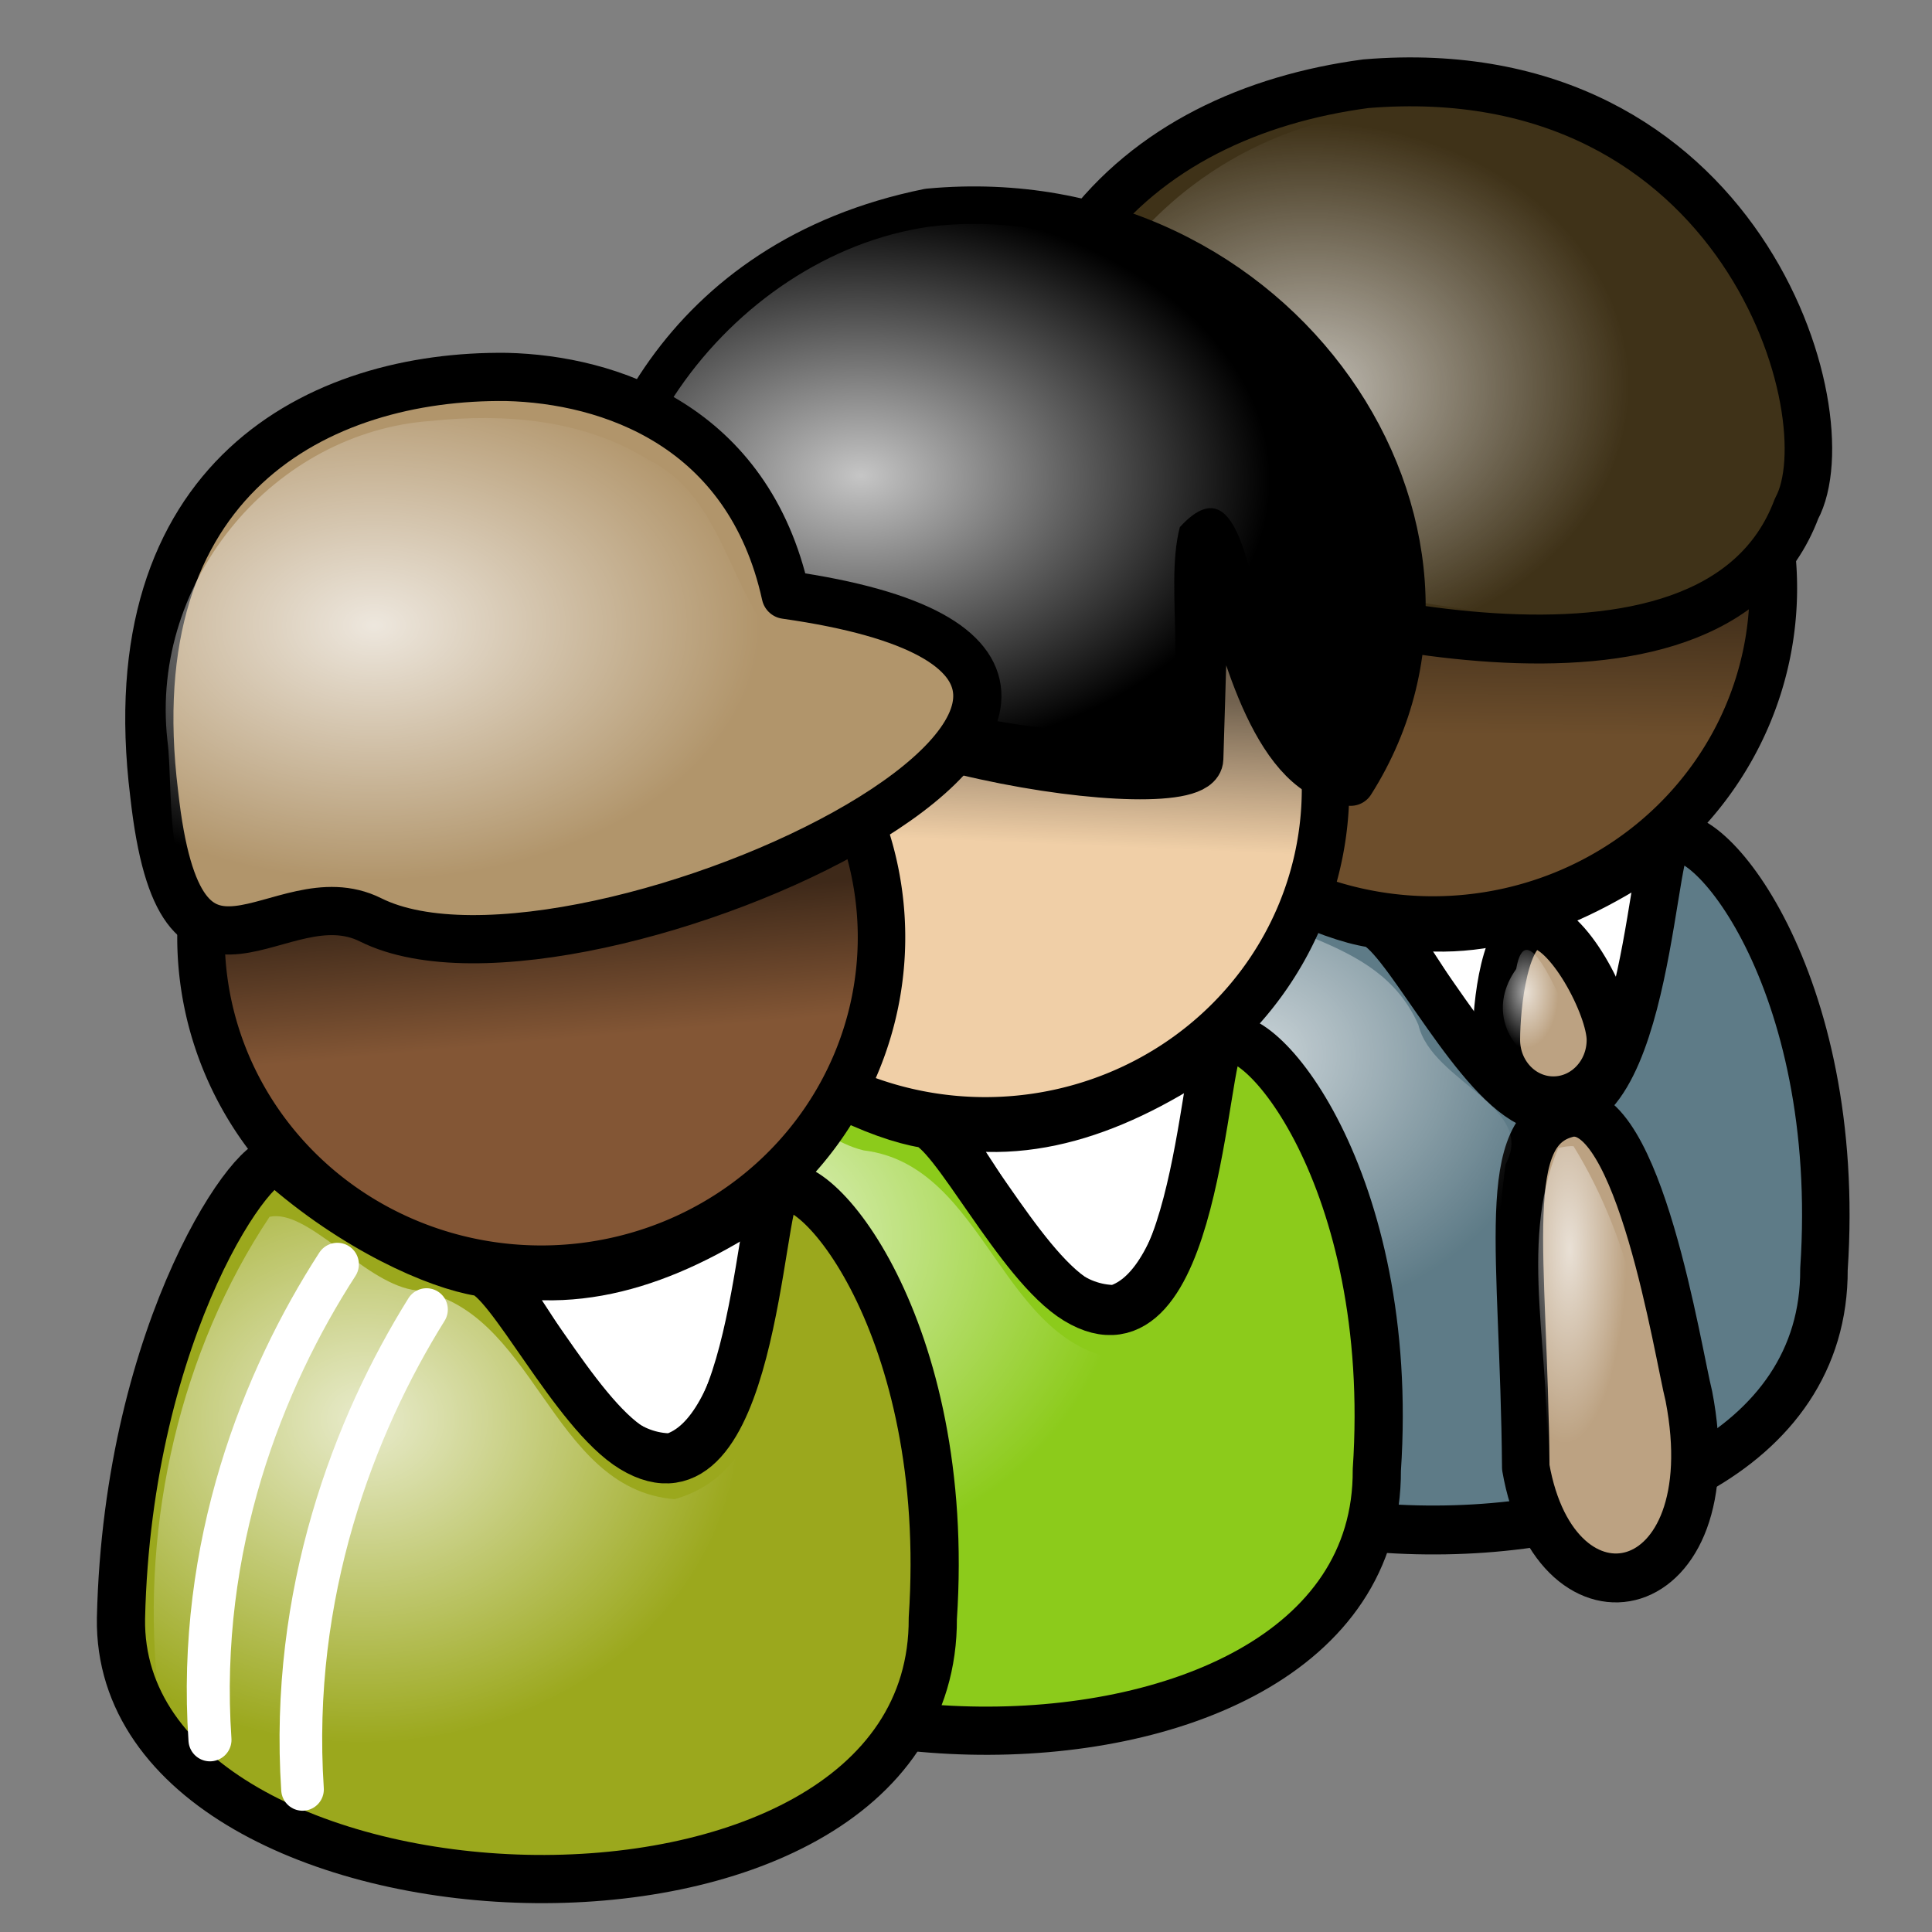 <?xml version="1.0" encoding="UTF-8" standalone="no"?>
<!-- Created with Inkscape (http://www.inkscape.org/) -->
<svg
   xmlns:dc="http://purl.org/dc/elements/1.1/"
   xmlns:cc="http://web.resource.org/cc/"
   xmlns:rdf="http://www.w3.org/1999/02/22-rdf-syntax-ns#"
   xmlns:svg="http://www.w3.org/2000/svg"
   xmlns="http://www.w3.org/2000/svg"
   xmlns:xlink="http://www.w3.org/1999/xlink"
   xmlns:sodipodi="http://sodipodi.sourceforge.net/DTD/sodipodi-0.dtd"
   xmlns:inkscape="http://www.inkscape.org/namespaces/inkscape"
   height="400"
   id="svg1753"
   inkscape:export-filename="D:\xampp\xampp\htdocs\phpsurveyor\admin\images\tokens.png"
   inkscape:export-xdpi="9"
   inkscape:export-ydpi="9"
   inkscape:version="0.44"
   sodipodi:docbase="D:\Quelltexte\Projekte\phpsurveyor\source\original art"
   sodipodi:docname="tokens.svg"
   sodipodi:version="0.32"
   width="400"
   version="1.0">
  <rect width="100%" height="100%" fill="#808080" stroke="none"/>
  <defs
     id="defs1755">
    <linearGradient
       id="linearGradient4358">
      <stop
         id="stop4359"
         offset="0"
         style="stop-color:#000;stop-opacity:1;" />
      <stop
         id="stop4360"
         offset="1"
         style="stop-color:#fff;stop-opacity:1;" />
    </linearGradient>
    <linearGradient
       id="linearGradient4362">
      <stop
         id="stop4363"
         offset="0"
         style="stop-color:#ffffff;stop-opacity:0.667;" />
      <stop
         id="stop4364"
         offset="1"
         style="stop-color:#ffffff;stop-opacity:0;" />
    </linearGradient>
    <linearGradient
       id="linearGradient4376">
      <stop
         id="stop4377"
         offset="0"
         style="stop-color:#000000;stop-opacity:0.526;" />
      <stop
         id="stop4378"
         offset="1"
         style="stop-color:#000000;stop-opacity:0;" />
    </linearGradient>
    <linearGradient
       id="linearGradient4384">
      <stop
         id="stop4385"
         offset="0"
         style="stop-color:#ffffff;stop-opacity:0.775;" />
      <stop
         id="stop4386"
         offset="1"
         style="stop-color:#ffffff;stop-opacity:0;" />
    </linearGradient>
    <linearGradient
       id="linearGradient1815"
       inkscape:collect="always"
       x1="0.568"
       x2="0.56"
       xlink:href="#linearGradient4376"
       y1="1.8492152e-015"
       y2="0.469" />
    <radialGradient
       cx="0.34"
       cy="0.453"
       fx="0.347"
       fy="0.461"
       id="radialGradient1818"
       inkscape:collect="always"
       r="0.432"
       xlink:href="#linearGradient4362" />
    <radialGradient
       cx="0.273"
       cy="0.312"
       fx="0.28"
       fy="0.305"
       id="radialGradient1822"
       inkscape:collect="always"
       r="0.4"
       xlink:href="#linearGradient4362" />
    <radialGradient
       cx="0.22"
       cy="0.242"
       fx="0.26"
       fy="0.258"
       id="radialGradient1824"
       inkscape:collect="always"
       r="0.5"
       xlink:href="#linearGradient4362" />
    <radialGradient
       cx="0.349"
       cy="0.375"
       fx="0.349"
       fy="0.375"
       id="radialGradient1828"
       inkscape:collect="always"
       r="0.5"
       xlink:href="#linearGradient4362" />
    <radialGradient
       xlink:href="#linearGradient4384"
       r="27.349"
       inkscape:collect="always"
       id="radialGradient2865"
       fy="91.03"
       fx="39.52"
       cy="91.885"
       cx="39.884"
       gradientTransform="scale(1.095,0.913)"
       gradientUnits="userSpaceOnUse" />
    <radialGradient
       xlink:href="#linearGradient4384"
       r="26.432"
       inkscape:collect="always"
       id="radialGradient2862"
       fy="29.104"
       fx="42.672"
       cy="29.482"
       cx="42.425"
       gradientTransform="scale(1.234,0.81)"
       gradientUnits="userSpaceOnUse" />
    <linearGradient
       y2="58.102"
       y1="45.501"
       xlink:href="#linearGradient4376"
       x2="51.493"
       x1="52.12"
       inkscape:collect="always"
       id="linearGradient2860"
       gradientTransform="scale(1.099,0.91)"
       gradientUnits="userSpaceOnUse" />
    <linearGradient
       id="linearGradient2006">
      <stop
         style="stop-color:#000;stop-opacity:1;"
         offset="0"
         id="stop2008" />
      <stop
         style="stop-color:#fff;stop-opacity:1;"
         offset="1"
         id="stop2010" />
    </linearGradient>
    <linearGradient
       id="linearGradient2000">
      <stop
         style="stop-color:#ffffff;stop-opacity:0.667;"
         offset="0"
         id="stop2002" />
      <stop
         style="stop-color:#ffffff;stop-opacity:0;"
         offset="1"
         id="stop2004" />
    </linearGradient>
    <linearGradient
       id="linearGradient1994">
      <stop
         style="stop-color:#000000;stop-opacity:0.526;"
         offset="0"
         id="stop1996" />
      <stop
         style="stop-color:#000000;stop-opacity:0;"
         offset="1"
         id="stop1998" />
    </linearGradient>
    <linearGradient
       id="linearGradient1988">
      <stop
         style="stop-color:#ffffff;stop-opacity:0.775;"
         offset="0"
         id="stop1990" />
      <stop
         style="stop-color:#ffffff;stop-opacity:0;"
         offset="1"
         id="stop1992" />
    </linearGradient>
    <radialGradient
       xlink:href="#linearGradient4384"
       r="27.319"
       inkscape:collect="always"
       id="radialGradient2929"
       fy="95.456"
       fx="46.528"
       cy="95.456"
       cx="46.164"
       gradientTransform="scale(1.096,0.912)"
       gradientUnits="userSpaceOnUse" />
    <radialGradient
       xlink:href="#linearGradient4384"
       r="24.41"
       inkscape:collect="always"
       id="radialGradient2927"
       fy="32.698"
       fx="41.394"
       cy="32.698"
       cx="41.394"
       gradientTransform="scale(1.248,0.802)"
       gradientUnits="userSpaceOnUse" />
    <linearGradient
       y2="72.524"
       y1="59.804"
       xlink:href="#linearGradient4376"
       x2="54.228"
       x1="52.531"
       inkscape:collect="always"
       id="linearGradient2925"
       gradientTransform="scale(1.254,0.797)"
       gradientUnits="userSpaceOnUse" />
    <linearGradient
       id="linearGradient2121">
      <stop
         style="stop-color:#000;stop-opacity:1;"
         offset="0"
         id="stop2123" />
      <stop
         style="stop-color:#fff;stop-opacity:1;"
         offset="1"
         id="stop2125" />
    </linearGradient>
    <linearGradient
       id="linearGradient2115">
      <stop
         style="stop-color:#ffffff;stop-opacity:0.667;"
         offset="0"
         id="stop2117" />
      <stop
         style="stop-color:#ffffff;stop-opacity:0;"
         offset="1"
         id="stop2119" />
    </linearGradient>
    <linearGradient
       id="linearGradient2109">
      <stop
         style="stop-color:#000000;stop-opacity:0.526;"
         offset="0"
         id="stop2111" />
      <stop
         style="stop-color:#000000;stop-opacity:0;"
         offset="1"
         id="stop2113" />
    </linearGradient>
    <linearGradient
       id="linearGradient2103">
      <stop
         style="stop-color:#ffffff;stop-opacity:0.775;"
         offset="0"
         id="stop2105" />
      <stop
         style="stop-color:#ffffff;stop-opacity:0;"
         offset="1"
         id="stop2107" />
    </linearGradient>
    <linearGradient
       inkscape:collect="always"
       xlink:href="#linearGradient4376"
       id="linearGradient2176"
       x1="51.551"
       y1="58.03"
       x2="51.228"
       y2="75.77"
       gradientTransform="scale(1.352,0.74)"
       gradientUnits="userSpaceOnUse" />
    <radialGradient
       inkscape:collect="always"
       xlink:href="#linearGradient4362"
       id="radialGradient2178"
       cx="47.825"
       cy="32.838"
       fx="48.241"
       fy="33.247"
       r="22.618"
       gradientTransform="scale(1.122,0.892)"
       gradientUnits="userSpaceOnUse" />
    <radialGradient
       inkscape:collect="always"
       xlink:href="#linearGradient4362"
       id="radialGradient2180"
       cx="45.14"
       cy="88.323"
       fx="45.506"
       fy="87.893"
       r="22.009"
       gradientTransform="scale(1.091,0.916)"
       gradientUnits="userSpaceOnUse" />
    <radialGradient
       inkscape:collect="always"
       xlink:href="#linearGradient4362"
       id="radialGradient2182"
       cx="131.166"
       cy="53.647"
       fx="131.861"
       fy="53.918"
       r="8.685"
       gradientTransform="scale(0.564,1.772)"
       gradientUnits="userSpaceOnUse" />
    <radialGradient
       inkscape:collect="always"
       xlink:href="#linearGradient4362"
       id="radialGradient2184"
       cx="91.339"
       cy="58.806"
       fx="91.339"
       fy="58.806"
       r="3.331"
       gradientTransform="scale(0.776,1.289)"
       gradientUnits="userSpaceOnUse" />
    <linearGradient
       inkscape:collect="always"
       xlink:href="#linearGradient4376"
       id="linearGradient3102"
       gradientUnits="userSpaceOnUse"
       gradientTransform="scale(1.099,0.91)"
       x1="52.12"
       y1="45.501"
       x2="51.493"
       y2="58.102" />
    <radialGradient
       inkscape:collect="always"
       xlink:href="#linearGradient4384"
       id="radialGradient3104"
       gradientUnits="userSpaceOnUse"
       gradientTransform="scale(1.234,0.81)"
       cx="42.425"
       cy="29.482"
       fx="42.672"
       fy="29.104"
       r="26.432" />
    <radialGradient
       inkscape:collect="always"
       xlink:href="#linearGradient4384"
       id="radialGradient3106"
       gradientUnits="userSpaceOnUse"
       gradientTransform="scale(1.095,0.913)"
       cx="39.884"
       cy="91.885"
       fx="39.52"
       fy="91.03"
       r="27.349" />
    <radialGradient
       inkscape:collect="always"
       xlink:href="#linearGradient4384"
       id="radialGradient3111"
       gradientUnits="userSpaceOnUse"
       gradientTransform="matrix(2.872,0,0,2.466,40.103,30.8)"
       cx="39.884"
       cy="91.885"
       fx="39.52"
       fy="91.03"
       r="27.349" />
    <radialGradient
       inkscape:collect="always"
       xlink:href="#linearGradient4384"
       id="radialGradient3114"
       gradientUnits="userSpaceOnUse"
       gradientTransform="matrix(3.237,0,0,2.188,40.103,34.8)"
       cx="42.425"
       cy="29.482"
       fx="42.672"
       fy="29.104"
       r="26.432" />
    <linearGradient
       inkscape:collect="always"
       xlink:href="#linearGradient4376"
       id="linearGradient3117"
       gradientUnits="userSpaceOnUse"
       gradientTransform="matrix(2.883,0,0,2.457,40.103,30.8)"
       x1="52.12"
       y1="45.501"
       x2="51.493"
       y2="58.102" />
    <radialGradient
       inkscape:collect="always"
       xlink:href="#linearGradient4384"
       id="radialGradient3124"
       gradientUnits="userSpaceOnUse"
       gradientTransform="matrix(2.875,0,0,2.463,-57.952,58.705)"
       cx="46.164"
       cy="95.456"
       fx="46.528"
       fy="95.456"
       r="27.319" />
    <radialGradient
       inkscape:collect="always"
       xlink:href="#linearGradient4384"
       id="radialGradient3129"
       gradientUnits="userSpaceOnUse"
       gradientTransform="matrix(3.272,0,0,2.164,-57.952,58.705)"
       cx="41.394"
       cy="32.698"
       fx="41.394"
       fy="32.698"
       r="24.41" />
    <linearGradient
       inkscape:collect="always"
       xlink:href="#linearGradient4376"
       id="linearGradient3132"
       gradientUnits="userSpaceOnUse"
       gradientTransform="matrix(3.29,0,0,2.152,-57.952,58.705)"
       x1="52.531"
       y1="59.804"
       x2="54.228"
       y2="72.524" />
  </defs>
  <sodipodi:namedview
     bordercolor="#666666"
     borderopacity="1.0"
     id="base"
     inkscape:cx="200"
     inkscape:cy="200"
     inkscape:pageopacity="0.0"
     inkscape:pageshadow="2"
     inkscape:window-height="937"
     inkscape:window-width="1272"
     inkscape:window-x="0"
     inkscape:window-y="0"
     inkscape:zoom="1.8525"
     pagecolor="#ffffff"
     inkscape:current-layer="svg1753"
     width="400px"
     height="400px" />
  <g
     id="g2163"
     transform="matrix(2.623,0,0,2.7,129.973,0.737)">
    <path
       transform="translate(-5.147184e-2,2.376)"
       style="fill:white;fill-opacity:1;fill-rule:evenodd;stroke:black;stroke-width:3.75;stroke-linecap:round;stroke-linejoin:round;stroke-miterlimit:4;stroke-opacity:1"
       sodipodi:nodetypes="cccc"
       id="path9383"
       d="M 59.385,67.874 C 64.134,73.058 67.156,82.345 73.849,82.345 C 80.325,80.545 81.189,65.138 82.052,61.827 C 74.712,66.866 67.156,69.746 59.385,67.874 z " />
    <path
       transform="matrix(0.441,0,0,0.441,-2.724,13.829)"
       style="fill:#6d4e2c;fill-opacity:1;fill-rule:evenodd;stroke:black;stroke-width:8.504;stroke-linecap:round;stroke-linejoin:round;stroke-miterlimit:4;stroke-opacity:1"
       sodipodi:type="arc"
       sodipodi:ry="57.825485"
       sodipodi:rx="60.94183"
       sodipodi:cy="70.290855"
       sodipodi:cx="150.27701"
       id="path3713"
       d="M 211.219 70.291 A 60.942 57.825 0 1 1  89.335,70.291 A 60.942 57.825 0 1 1  211.219 70.291 z" />
    <path
       transform="translate(-5.147184e-2,2.376)"
       style="fill:#5e7b87;fill-opacity:1;fill-rule:evenodd;stroke:black;stroke-width:3.75;stroke-linecap:round;stroke-linejoin:round;stroke-miterlimit:4;stroke-opacity:1"
       sodipodi:nodetypes="ccssssc"
       id="path4369"
       d="M 30.386,94.681 C 29.996,119.877 94.625,122.758 94.469,94.681 C 96.014,72.352 84.908,59.656 82.149,61.815 C 80.747,62.911 80.227,87.251 70.759,81.652 C 66.156,78.93 61.008,68.475 58.755,68.128 C 55.356,67.605 48.847,64.853 42.869,59.702 C 41.301,58.351 30.916,72.241 30.386,94.681 z " />
    <path
       transform="translate(-5.147184e-2,2.376)"
       style="fill:#3f3218;fill-opacity:1;fill-rule:evenodd;stroke:black;stroke-width:3.75;stroke-linecap:round;stroke-linejoin:round;stroke-miterlimit:4;stroke-opacity:1"
       sodipodi:nodetypes="ccccc"
       id="path11309"
       d="M 58.301,3.772 C 40.391,6.093 25.528,18.342 31.472,46.203 C 33.186,55.946 40.731,60.015 43.5,41.254 C 51.397,43.74 85.597,53.698 92.306,36.357 C 96.299,29.189 87.993,1.39 58.301,3.772 z " />
    <path
       transform="translate(-5.147184e-2,2.376)"
       style="fill:#bca282;fill-opacity:1;fill-rule:evenodd;stroke:black;stroke-width:3.75;stroke-linecap:round;stroke-linejoin:round;stroke-miterlimit:4;stroke-opacity:1"
       sodipodi:nodetypes="cccc"
       id="path11942"
       d="M 70.933,109.869 C 70.786,93.178 68.667,83.891 74.38,82.666 C 79.877,81.773 82.944,101.097 83.807,104.409 C 86.996,120.426 73.319,123.177 70.933,109.869 z " />
    <path
       style="fill:url(#linearGradient2176);fill-opacity:1;fill-rule:evenodd;stroke:none;stroke-width:8.504;stroke-linecap:round;stroke-linejoin:round;stroke-miterlimit:4;stroke-opacity:1"
       id="path1811"
       d="M 91.511,42.932 C 81.627,55.104 52.093,46.533 44.823,44.244 C 43.854,50.81 42.289,54.442 40.604,56.151 C 44.877,64.869 54.126,70.932 64.917,70.932 C 79.747,70.932 91.761,59.511 91.761,45.432 C 91.761,44.574 91.598,43.768 91.511,42.932 z " />
    <path
       style="fill:url(#radialGradient2178);fill-opacity:1;fill-rule:evenodd;stroke:none;stroke-width:3.75;stroke-linecap:round;stroke-linejoin:round;stroke-miterlimit:4;stroke-opacity:1"
       id="path1817"
       d="M 59.906,8.25 C 46.039,9.269 33.309,20.563 33.733,35.024 C 33.959,41.485 33.173,50.157 38.281,54.781 C 43.657,52.494 39.741,41.364 46.309,42.075 C 59.627,45.542 75.238,50.274 88.025,43.026 C 97.369,34.976 89.965,20.941 82.303,14.482 C 76.113,9.317 67.784,7.687 59.906,8.25 z " />
    <path
       style="fill:url(#radialGradient2180);fill-opacity:1;fill-rule:evenodd;stroke:none;stroke-width:3.75;stroke-linecap:round;stroke-linejoin:round;stroke-miterlimit:4;stroke-opacity:1"
       id="path1819"
       d="M 42.062,65.812 C 34.926,76.262 31.515,89.812 33.344,102.281 C 40.404,114.602 56.866,116.477 69.75,115.25 C 68.688,106.702 68.109,97.602 69.285,89.01 C 71.781,84.581 63.472,82.701 62.406,78.312 C 59.097,71.073 49.999,71.89 44.754,66.63 C 43.884,66.427 42.803,64.059 42.062,65.812 z M 83.25,69.719 C 82.104,75.025 81.57,80.751 78.219,85.25 C 83.402,92.182 84.744,101.364 86.125,109.719 C 95.701,102.983 92.988,89.379 90.774,79.606 C 89.774,75.737 86.436,67.658 83.61,68.222 C 83.532,68.546 83.292,69.544 83.25,69.719 z " />
    <path
       style="fill:url(#radialGradient2182);fill-opacity:1;fill-rule:evenodd;stroke:none;stroke-width:3.75;stroke-linecap:round;stroke-linejoin:round;stroke-miterlimit:4;stroke-opacity:1"
       id="path1823"
       d="M 73.438,87.781 C 70.175,95.277 73.098,104.187 72.438,112.219 C 72.235,119.476 82.131,121.103 81.647,112.926 C 81.142,104.273 79.343,94.982 74.656,87.625 C 74.469,87.573 73.656,87.677 73.438,87.781 z " />
    <path
       style="fill:#bca282;fill-opacity:1;fill-rule:evenodd;stroke:black;stroke-width:3.75;stroke-linecap:round;stroke-linejoin:round;stroke-miterlimit:4;stroke-dasharray:none;stroke-opacity:1"
       sodipodi:nodetypes="ccccc"
       id="path1825"
       d="M 77.562,79.467 C 77.562,82.047 75.546,84.141 73.061,84.141 C 70.576,84.141 68.56,82.047 68.56,79.467 C 68.56,76.886 69.191,70.637 71.676,70.637 C 74.161,70.637 77.562,76.886 77.562,79.467 z " />
    <path
       style="fill:url(#radialGradient2184);fill-opacity:1;fill-rule:evenodd;stroke:none;stroke-width:3.75;stroke-linecap:round;stroke-linejoin:round;stroke-miterlimit:4;stroke-opacity:1"
       id="path1827"
       d="M 70.125,74.031 C 65.974,79.693 75.524,85.075 74.094,77.188 C 73.433,76.154 70.89,69.735 70.125,74.031 z " />
  </g>
  <path
     d="M 193.036,231.967 C 205.493,245.963 213.42,271.04 230.973,271.04 C 247.96,266.18 250.225,224.581 252.49,215.639 C 233.238,229.246 213.42,237.022 193.036,231.967 z "
     id="path2017"
     sodipodi:nodetypes="cccc"
     style="fill:white;fill-opacity:1;fill-rule:evenodd;stroke:black;stroke-width:9.979;stroke-linecap:round;stroke-linejoin:round;stroke-miterlimit:4;stroke-opacity:1" />
  <path
     d="M 211.219 70.291 A 60.942 57.825 0 1 1  89.335,70.291 A 60.942 57.825 0 1 1  211.219 70.291 z"
     id="path2019"
     sodipodi:cx="150.27701"
     sodipodi:cy="70.290855"
     sodipodi:rx="60.94183"
     sodipodi:ry="57.825485"
     sodipodi:type="arc"
     style="fill:#f0cfa7;fill-opacity:1;fill-rule:evenodd;stroke:black;stroke-width:8.504;stroke-linecap:round;stroke-linejoin:round;stroke-miterlimit:4;stroke-opacity:1"
     transform="matrix(1.156,0,0,1.191,30.269,79.624)" />
  <path
     d="M 116.977,304.347 C 115.953,372.379 285.467,380.159 285.057,304.347 C 289.109,244.058 259.981,209.779 252.743,215.607 C 249.068,218.566 247.702,284.285 222.869,269.169 C 210.796,261.82 197.293,233.59 191.384,232.654 C 182.469,231.24 165.397,223.809 149.719,209.902 C 145.605,206.253 118.366,243.758 116.977,304.347 z "
     id="path2021"
     sodipodi:nodetypes="ccssssc"
     style="fill:#8ccb1b;fill-opacity:1;fill-rule:evenodd;stroke:black;stroke-width:9.979;stroke-linecap:round;stroke-linejoin:round;stroke-miterlimit:4;stroke-opacity:1" />
  <path
     d="M 192.329,44.024 C 90.019,64.713 121.53,209.564 154.679,130.353 C 161.47,154.399 248.01,167.023 248.297,157.092 C 251.317,51.951 249.675,161.131 279.643,161.85 C 312.378,110.23 264.845,37.264 192.329,44.024 z "
     id="path14564"
     sodipodi:nodetypes="ccscc"
     style="fill:black;fill-opacity:1;fill-rule:evenodd;stroke:black;stroke-width:9.979;stroke-linecap:round;stroke-linejoin:round;stroke-miterlimit:4;stroke-opacity:1" />
  <path
     d="M 249.593,113.501 C 248.613,115.78 248.176,127.923 247.298,158.474 C 247.011,168.405 160.404,155.773 153.613,131.727 C 146.326,149.139 139.256,155.221 133.532,154.677 C 133.037,157.97 132.548,161.292 132.548,164.718 C 132.548,202.731 164.139,233.57 203.038,233.57 C 241.936,233.57 273.445,202.731 273.445,164.718 C 273.445,163.681 273.164,162.707 273.117,161.681 C 258.96,154.271 253.485,121.388 250.823,114.429 C 250.443,114.084 249.981,113.838 249.593,113.501 z "
     id="path2856"
     style="fill:url(#linearGradient3117);fill-opacity:1;fill-rule:evenodd;stroke:none;stroke-width:8.504;stroke-linecap:round;stroke-linejoin:round;stroke-miterlimit:4;stroke-opacity:1" />
  <path
     d="M 149.682,222.596 C 131.128,250.445 122.641,286.021 126.077,319.462 C 142.797,354.607 187.49,359.467 221.376,356.887 C 249.503,355.222 285.484,337.785 282.219,303.599 C 282.695,276.733 278.596,246.119 259.023,226.646 C 253.411,245.295 255.445,275.061 233.204,281.576 C 207.093,279.39 204.469,241.266 178.8,238.174 C 168.345,235.698 158.004,222.741 149.682,222.596 z "
     id="path2864"
     style="fill:url(#radialGradient3111);fill-opacity:1;fill-rule:evenodd;stroke:none;stroke-width:3.75;stroke-linecap:round;stroke-linejoin:round;stroke-miterlimit:4;stroke-opacity:1" />
  <path
     d="M 192.31,46.95 C 150.96,52.918 116.464,99.003 130.125,141.337 C 141.555,156.258 144.699,118.627 155.858,123.881 C 175.563,147.076 210.008,151.505 238.772,152.228 C 247.092,144.32 240.794,122.305 244.276,109.136 C 258.55,93.505 258.829,128.978 265.042,137.935 C 270.112,157.33 282.002,152.871 282.661,134.74 C 292.076,82.882 239.611,40.832 192.31,46.95 z "
     id="path2861"
     style="fill:url(#radialGradient3114);fill-opacity:1;fill-rule:evenodd;stroke:none;stroke-width:3.75;stroke-linecap:round;stroke-linejoin:round;stroke-miterlimit:4;stroke-opacity:1" />
  <path
     d="M 101.106,262.68 C 113.563,276.676 121.49,301.752 139.043,301.752 C 156.03,296.892 158.295,255.293 160.56,246.351 C 141.308,259.958 121.49,267.734 101.106,262.68 z "
     id="path2132"
     sodipodi:nodetypes="cccc"
     style="fill:white;fill-opacity:1;fill-rule:evenodd;stroke:black;stroke-width:9.979;stroke-linecap:round;stroke-linejoin:round;stroke-miterlimit:4;stroke-opacity:1" />
  <path
     d="M 211.219 70.291 A 60.942 57.825 0 1 1  89.335,70.291 A 60.942 57.825 0 1 1  211.219 70.291 z"
     id="path2134"
     sodipodi:cx="150.27701"
     sodipodi:cy="70.290855"
     sodipodi:rx="60.94183"
     sodipodi:ry="57.825485"
     sodipodi:type="arc"
     style="fill:#835635;fill-opacity:1;fill-rule:evenodd;stroke:black;stroke-width:8.504;stroke-linecap:round;stroke-linejoin:round;stroke-miterlimit:4;stroke-opacity:1"
     transform="matrix(1.156,0,0,1.191,-61.662,110.336)" />
  <path
     d="M 25.047,335.06 C 24.022,403.092 193.536,410.871 193.126,335.06 C 197.178,274.77 168.051,240.491 160.812,246.319 C 157.137,249.278 155.772,314.998 130.939,299.881 C 118.866,292.532 105.362,264.302 99.454,263.366 C 90.539,261.953 73.467,254.522 57.788,240.614 C 53.675,236.966 26.436,274.471 25.047,335.06 z "
     id="path2136"
     sodipodi:nodetypes="ccssssc"
     style="fill:#9ba81d;fill-opacity:1;fill-rule:evenodd;stroke:black;stroke-width:9.979;stroke-linecap:round;stroke-linejoin:round;stroke-miterlimit:4;stroke-opacity:1" />
  <path
     d="M 104.893,78.041 C 66.16,77.576 23.82,98.802 31.924,164.371 C 37.43,214.2 57.661,180.924 76.735,190.448 C 120.302,212.202 273.981,138.956 162.667,123.147 C 154.944,88.055 126.035,78.554 104.893,78.041 z "
     id="path2138"
     sodipodi:nodetypes="ccscc"
     style="fill:#b1956b;fill-opacity:1;fill-rule:evenodd;stroke:black;stroke-width:9.979;stroke-linecap:round;stroke-linejoin:round;stroke-miterlimit:4;stroke-opacity:1" />
  <path
     d="M 178.776,170.135 C 148.863,187.816 99.343,200.886 77.468,189.963 C 64.803,183.639 51.669,195.744 42.633,190.301 C 42.581,191.389 42.306,192.407 42.306,193.507 C 42.306,231.52 73.897,262.359 112.795,262.359 C 151.693,262.359 183.284,231.52 183.284,193.507 C 183.284,185.246 181.51,177.477 178.776,170.135 z "
     id="path2922"
     style="fill:url(#linearGradient3132);fill-opacity:1;fill-rule:evenodd;stroke:none;stroke-width:8.504;stroke-linecap:round;stroke-linejoin:round;stroke-miterlimit:4;stroke-opacity:1" />
  <path
     d="M 89.338,87.141 C 57.046,89.344 30.999,119.814 34.649,153.202 C 36.187,164.719 32.893,191.072 49.515,189.295 C 71.556,180.429 93.271,198.356 115.784,189.83 C 143.677,182.937 175.134,174.536 194.006,150.761 C 195.429,134.161 170.992,134.835 159.663,131.354 C 150.606,120.289 148.847,102.266 134.172,95.156 C 120.804,86.853 104.538,85.537 89.338,87.141 z "
     id="path2926"
     style="fill:url(#radialGradient3129);fill-opacity:1;fill-rule:evenodd;stroke:none;stroke-width:3.75;stroke-linecap:round;stroke-linejoin:round;stroke-miterlimit:4;stroke-opacity:1" />
  <path
     d="M 43.474,360.213 C 40.727,320.012 54.464,285.553 69.849,261.76"
     id="path2932"
     sodipodi:nodetypes="cc"
     style="fill:none;fill-opacity:0.75;fill-rule:evenodd;stroke:white;stroke-width:8.906;stroke-linecap:round;stroke-linejoin:round;stroke-miterlimit:4;stroke-opacity:1" />
  <path
     d="M 62.634,370.478 C 59.96,329.91 73.33,295.138 88.304,271.129"
     id="path2933"
     sodipodi:nodetypes="cc"
     style="fill:none;fill-opacity:0.75;fill-rule:evenodd;stroke:white;stroke-width:8.826;stroke-linecap:round;stroke-linejoin:round;stroke-miterlimit:4;stroke-opacity:1" />
  <path
     d="M 55.814,251.923 C 37.359,279.625 29.272,315.096 32.536,348.282 C 48.749,382.676 91.983,387.83 125.238,386.083 C 154.004,384.561 192.054,367.976 188.699,332.503 C 189.379,305.567 184.971,275.232 165.565,255.551 C 159.72,274.108 162.041,304.088 139.664,310.396 C 113.613,308.233 110.895,270.259 85.328,267.028 C 74.984,265.125 63.661,250.224 55.814,251.923 z "
     id="path2928"
     style="fill:url(#radialGradient3124);fill-opacity:1;fill-rule:evenodd;stroke:none;stroke-width:3.75;stroke-linecap:round;stroke-linejoin:round;stroke-miterlimit:4;stroke-opacity:1" />
</svg>

